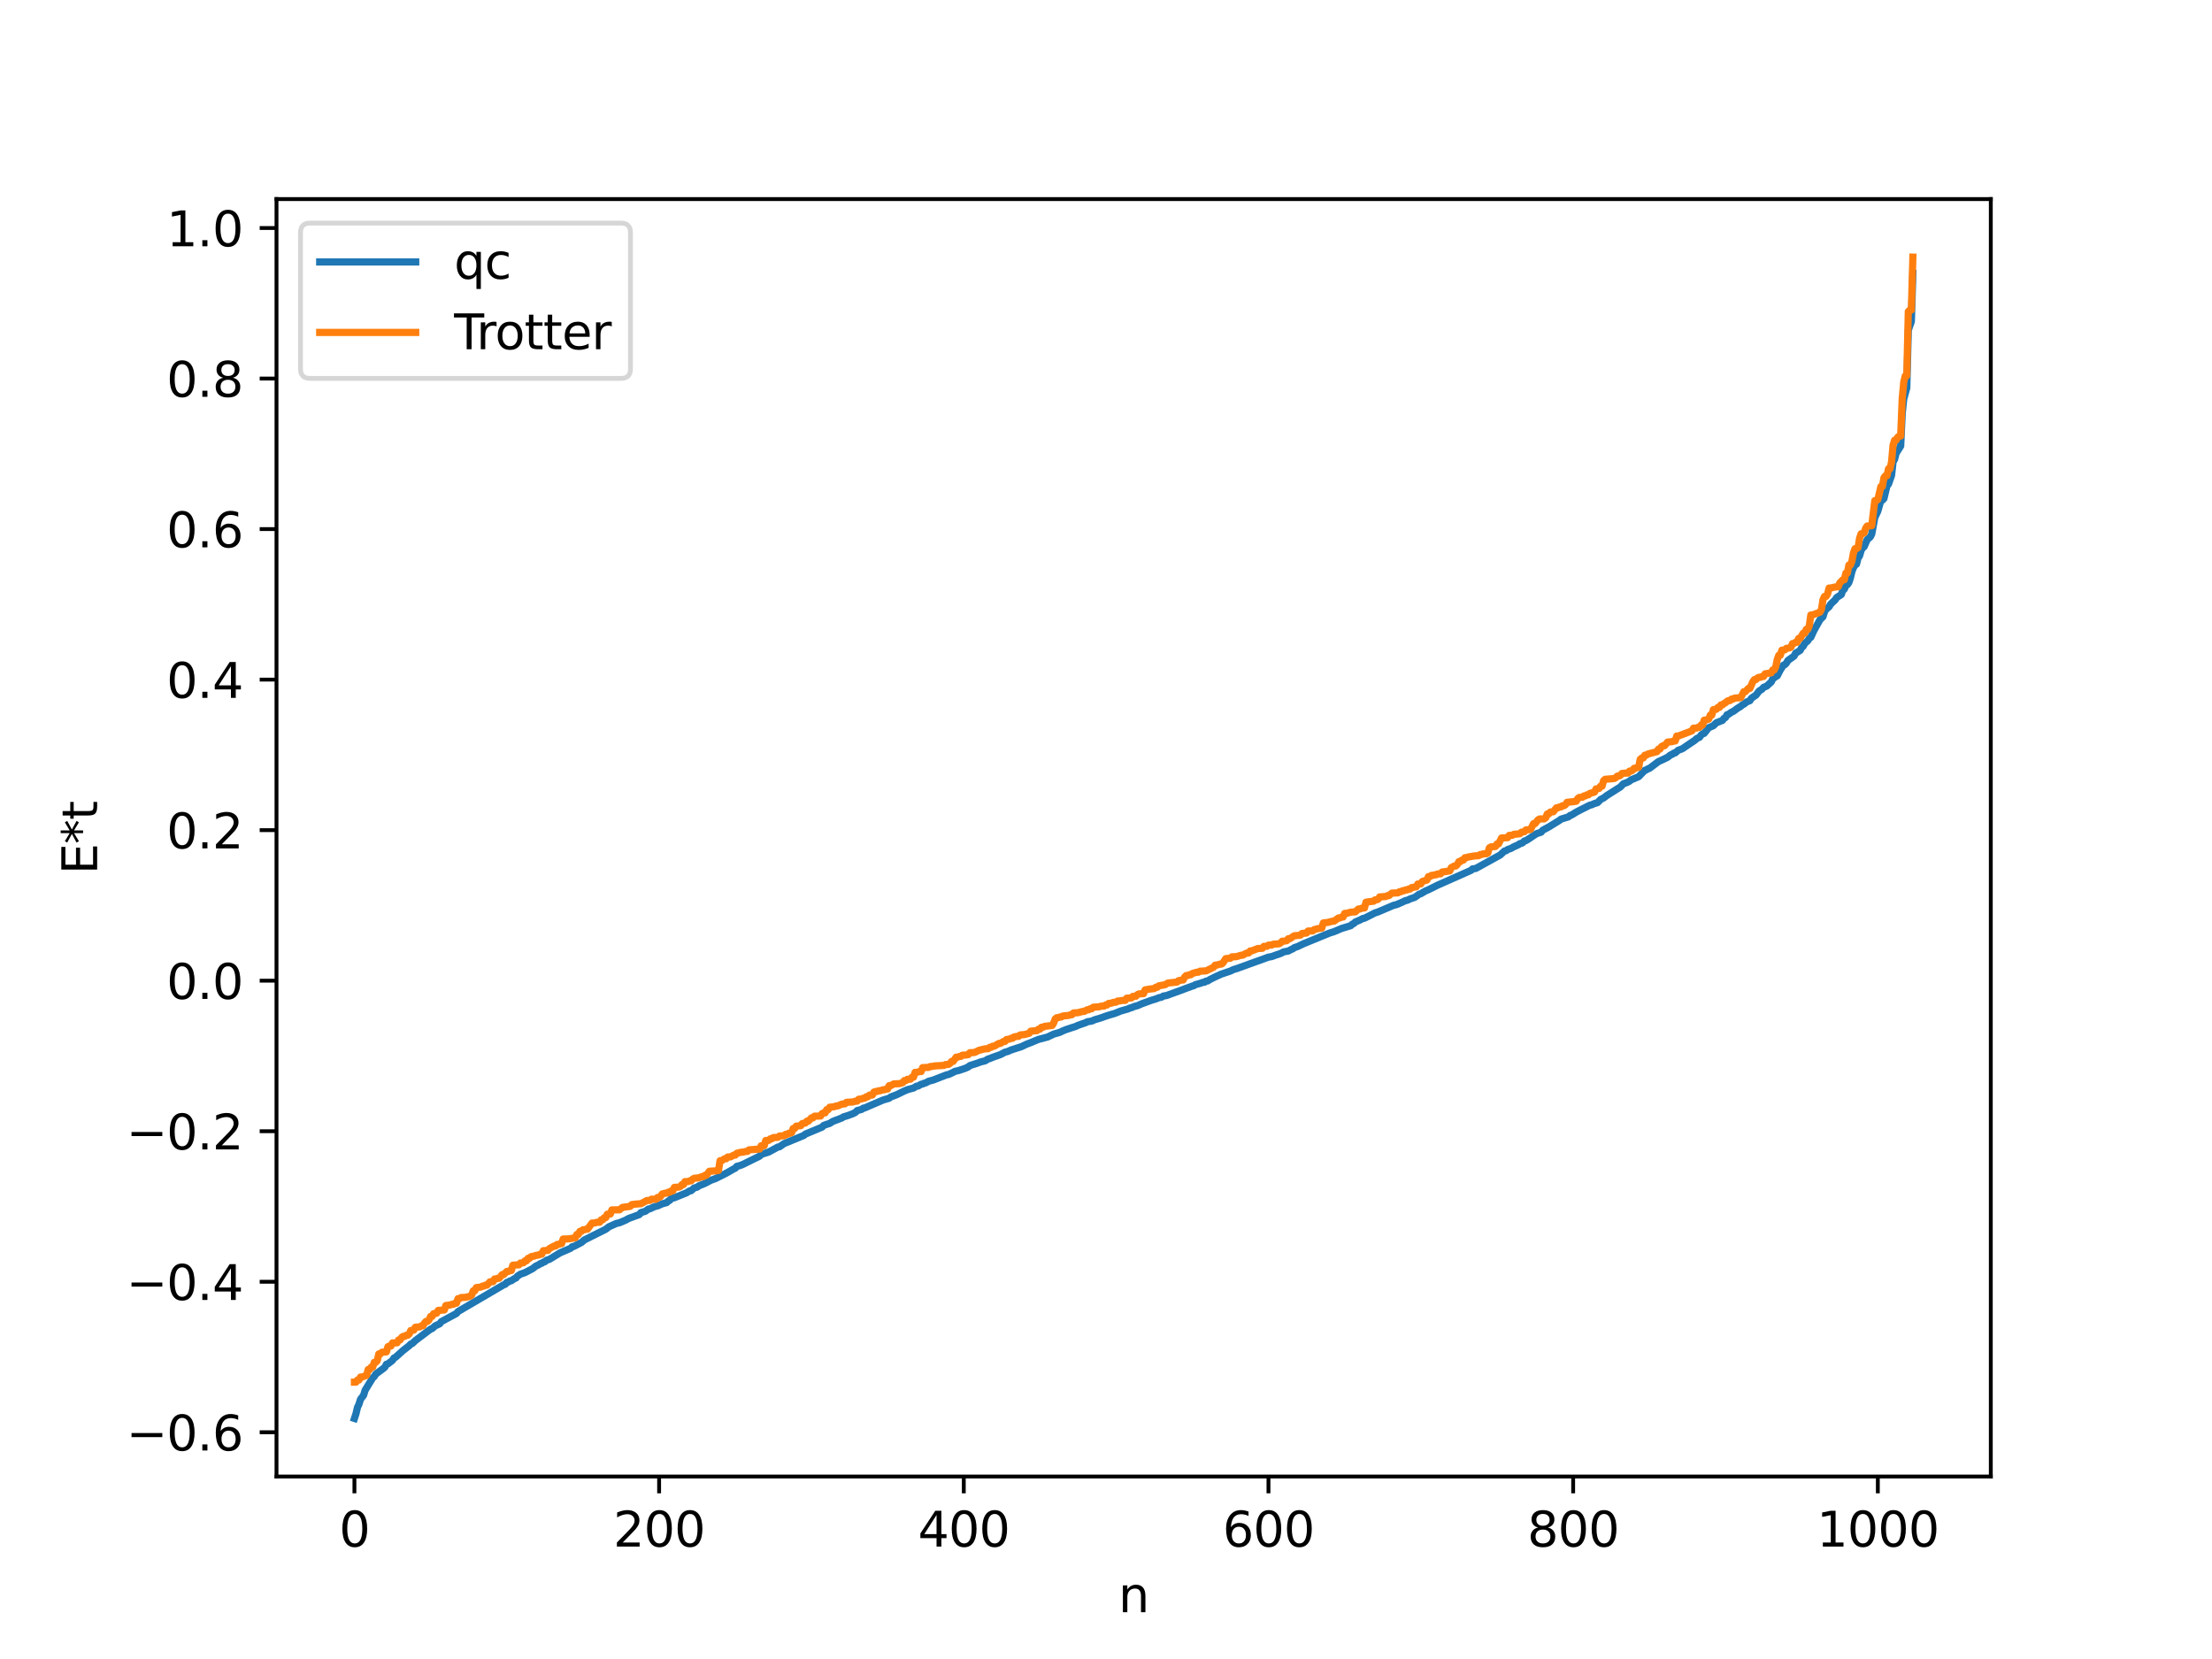 <?xml version="1.0" encoding="utf-8" standalone="no"?>
<!DOCTYPE svg PUBLIC "-//W3C//DTD SVG 1.1//EN"
  "http://www.w3.org/Graphics/SVG/1.1/DTD/svg11.dtd">
<svg xmlns:xlink="http://www.w3.org/1999/xlink" width="460.8pt" height="345.6pt" viewBox="0 0 460.8 345.6" xmlns="http://www.w3.org/2000/svg" version="1.1">
 <defs>
  <style type="text/css">*{stroke-linejoin: round; stroke-linecap: butt}</style>
 </defs>
 <g id="figure_1">
  <g id="patch_1">
   <path d="M 0 345.6 
L 460.8 345.6 
L 460.8 0 
L 0 0 
z
" style="fill: #ffffff"/>
  </g>
  <g id="axes_1">
   <g id="patch_2">
    <path d="M 57.6 307.584 
L 414.72 307.584 
L 414.72 41.472 
L 57.6 41.472 
z
" style="fill: #ffffff"/>
   </g>
   <g id="matplotlib.axis_1">
    <g id="xtick_1">
     <g id="line2d_1">
      <defs>
       <path id="m4116f16aa6" d="M 0 0 
L 0 3.5 
" style="stroke: #000000; stroke-width: 0.8"/>
      </defs>
      <g>
       <use xlink:href="#m4116f16aa6" x="73.833" y="307.584" style="stroke: #000000; stroke-width: 0.8"/>
      </g>
     </g>
     <g id="text_1">
      <!-- 0 -->
      <g transform="translate(70.651 322.182) scale(0.1 -0.1)">
       <defs>
        <path id="DejaVuSans-30" d="M 2034 4250 
Q 1547 4250 1301 3770 
Q 1056 3291 1056 2328 
Q 1056 1369 1301 889 
Q 1547 409 2034 409 
Q 2525 409 2770 889 
Q 3016 1369 3016 2328 
Q 3016 3291 2770 3770 
Q 2525 4250 2034 4250 
z
M 2034 4750 
Q 2819 4750 3233 4129 
Q 3647 3509 3647 2328 
Q 3647 1150 3233 529 
Q 2819 -91 2034 -91 
Q 1250 -91 836 529 
Q 422 1150 422 2328 
Q 422 3509 836 4129 
Q 1250 4750 2034 4750 
z
" transform="scale(0.016)"/>
       </defs>
       <use xlink:href="#DejaVuSans-30"/>
      </g>
     </g>
    </g>
    <g id="xtick_2">
     <g id="line2d_2">
      <g>
       <use xlink:href="#m4116f16aa6" x="137.304" y="307.584" style="stroke: #000000; stroke-width: 0.8"/>
      </g>
     </g>
     <g id="text_2">
      <!-- 200 -->
      <g transform="translate(127.76 322.182) scale(0.1 -0.1)">
       <defs>
        <path id="DejaVuSans-32" d="M 1228 531 
L 3431 531 
L 3431 0 
L 469 0 
L 469 531 
Q 828 903 1448 1529 
Q 2069 2156 2228 2338 
Q 2531 2678 2651 2914 
Q 2772 3150 2772 3378 
Q 2772 3750 2511 3984 
Q 2250 4219 1831 4219 
Q 1534 4219 1204 4116 
Q 875 4013 500 3803 
L 500 4441 
Q 881 4594 1212 4672 
Q 1544 4750 1819 4750 
Q 2544 4750 2975 4387 
Q 3406 4025 3406 3419 
Q 3406 3131 3298 2873 
Q 3191 2616 2906 2266 
Q 2828 2175 2409 1742 
Q 1991 1309 1228 531 
z
" transform="scale(0.016)"/>
       </defs>
       <use xlink:href="#DejaVuSans-32"/>
       <use xlink:href="#DejaVuSans-30" x="63.623"/>
       <use xlink:href="#DejaVuSans-30" x="127.246"/>
      </g>
     </g>
    </g>
    <g id="xtick_3">
     <g id="line2d_3">
      <g>
       <use xlink:href="#m4116f16aa6" x="200.775" y="307.584" style="stroke: #000000; stroke-width: 0.8"/>
      </g>
     </g>
     <g id="text_3">
      <!-- 400 -->
      <g transform="translate(191.231 322.182) scale(0.1 -0.1)">
       <defs>
        <path id="DejaVuSans-34" d="M 2419 4116 
L 825 1625 
L 2419 1625 
L 2419 4116 
z
M 2253 4666 
L 3047 4666 
L 3047 1625 
L 3713 1625 
L 3713 1100 
L 3047 1100 
L 3047 0 
L 2419 0 
L 2419 1100 
L 313 1100 
L 313 1709 
L 2253 4666 
z
" transform="scale(0.016)"/>
       </defs>
       <use xlink:href="#DejaVuSans-34"/>
       <use xlink:href="#DejaVuSans-30" x="63.623"/>
       <use xlink:href="#DejaVuSans-30" x="127.246"/>
      </g>
     </g>
    </g>
    <g id="xtick_4">
     <g id="line2d_4">
      <g>
       <use xlink:href="#m4116f16aa6" x="264.246" y="307.584" style="stroke: #000000; stroke-width: 0.8"/>
      </g>
     </g>
     <g id="text_4">
      <!-- 600 -->
      <g transform="translate(254.702 322.182) scale(0.1 -0.1)">
       <defs>
        <path id="DejaVuSans-36" d="M 2113 2584 
Q 1688 2584 1439 2293 
Q 1191 2003 1191 1497 
Q 1191 994 1439 701 
Q 1688 409 2113 409 
Q 2538 409 2786 701 
Q 3034 994 3034 1497 
Q 3034 2003 2786 2293 
Q 2538 2584 2113 2584 
z
M 3366 4563 
L 3366 3988 
Q 3128 4100 2886 4159 
Q 2644 4219 2406 4219 
Q 1781 4219 1451 3797 
Q 1122 3375 1075 2522 
Q 1259 2794 1537 2939 
Q 1816 3084 2150 3084 
Q 2853 3084 3261 2657 
Q 3669 2231 3669 1497 
Q 3669 778 3244 343 
Q 2819 -91 2113 -91 
Q 1303 -91 875 529 
Q 447 1150 447 2328 
Q 447 3434 972 4092 
Q 1497 4750 2381 4750 
Q 2619 4750 2861 4703 
Q 3103 4656 3366 4563 
z
" transform="scale(0.016)"/>
       </defs>
       <use xlink:href="#DejaVuSans-36"/>
       <use xlink:href="#DejaVuSans-30" x="63.623"/>
       <use xlink:href="#DejaVuSans-30" x="127.246"/>
      </g>
     </g>
    </g>
    <g id="xtick_5">
     <g id="line2d_5">
      <g>
       <use xlink:href="#m4116f16aa6" x="327.717" y="307.584" style="stroke: #000000; stroke-width: 0.8"/>
      </g>
     </g>
     <g id="text_5">
      <!-- 800 -->
      <g transform="translate(318.173 322.182) scale(0.1 -0.1)">
       <defs>
        <path id="DejaVuSans-38" d="M 2034 2216 
Q 1584 2216 1326 1975 
Q 1069 1734 1069 1313 
Q 1069 891 1326 650 
Q 1584 409 2034 409 
Q 2484 409 2743 651 
Q 3003 894 3003 1313 
Q 3003 1734 2745 1975 
Q 2488 2216 2034 2216 
z
M 1403 2484 
Q 997 2584 770 2862 
Q 544 3141 544 3541 
Q 544 4100 942 4425 
Q 1341 4750 2034 4750 
Q 2731 4750 3128 4425 
Q 3525 4100 3525 3541 
Q 3525 3141 3298 2862 
Q 3072 2584 2669 2484 
Q 3125 2378 3379 2068 
Q 3634 1759 3634 1313 
Q 3634 634 3220 271 
Q 2806 -91 2034 -91 
Q 1263 -91 848 271 
Q 434 634 434 1313 
Q 434 1759 690 2068 
Q 947 2378 1403 2484 
z
M 1172 3481 
Q 1172 3119 1398 2916 
Q 1625 2713 2034 2713 
Q 2441 2713 2670 2916 
Q 2900 3119 2900 3481 
Q 2900 3844 2670 4047 
Q 2441 4250 2034 4250 
Q 1625 4250 1398 4047 
Q 1172 3844 1172 3481 
z
" transform="scale(0.016)"/>
       </defs>
       <use xlink:href="#DejaVuSans-38"/>
       <use xlink:href="#DejaVuSans-30" x="63.623"/>
       <use xlink:href="#DejaVuSans-30" x="127.246"/>
      </g>
     </g>
    </g>
    <g id="xtick_6">
     <g id="line2d_6">
      <g>
       <use xlink:href="#m4116f16aa6" x="391.188" y="307.584" style="stroke: #000000; stroke-width: 0.8"/>
      </g>
     </g>
     <g id="text_6">
      <!-- 1000 -->
      <g transform="translate(378.463 322.182) scale(0.1 -0.1)">
       <defs>
        <path id="DejaVuSans-31" d="M 794 531 
L 1825 531 
L 1825 4091 
L 703 3866 
L 703 4441 
L 1819 4666 
L 2450 4666 
L 2450 531 
L 3481 531 
L 3481 0 
L 794 0 
L 794 531 
z
" transform="scale(0.016)"/>
       </defs>
       <use xlink:href="#DejaVuSans-31"/>
       <use xlink:href="#DejaVuSans-30" x="63.623"/>
       <use xlink:href="#DejaVuSans-30" x="127.246"/>
       <use xlink:href="#DejaVuSans-30" x="190.869"/>
      </g>
     </g>
    </g>
    <g id="text_7">
     <!-- n -->
     <g transform="translate(232.991 335.861) scale(0.1 -0.1)">
      <defs>
       <path id="DejaVuSans-6e" d="M 3513 2113 
L 3513 0 
L 2938 0 
L 2938 2094 
Q 2938 2591 2744 2837 
Q 2550 3084 2163 3084 
Q 1697 3084 1428 2787 
Q 1159 2491 1159 1978 
L 1159 0 
L 581 0 
L 581 3500 
L 1159 3500 
L 1159 2956 
Q 1366 3272 1645 3428 
Q 1925 3584 2291 3584 
Q 2894 3584 3203 3211 
Q 3513 2838 3513 2113 
z
" transform="scale(0.016)"/>
      </defs>
      <use xlink:href="#DejaVuSans-6e"/>
     </g>
    </g>
   </g>
   <g id="matplotlib.axis_2">
    <g id="ytick_1">
     <g id="line2d_7">
      <defs>
       <path id="m48dd255a49" d="M 0 0 
L -3.5 0 
" style="stroke: #000000; stroke-width: 0.8"/>
      </defs>
      <g>
       <use xlink:href="#m48dd255a49" x="57.6" y="298.365" style="stroke: #000000; stroke-width: 0.8"/>
      </g>
     </g>
     <g id="text_8">
      <!-- −0.6 -->
      <g transform="translate(26.317 302.164) scale(0.1 -0.1)">
       <defs>
        <path id="DejaVuSans-2212" d="M 678 2272 
L 4684 2272 
L 4684 1741 
L 678 1741 
L 678 2272 
z
" transform="scale(0.016)"/>
        <path id="DejaVuSans-2e" d="M 684 794 
L 1344 794 
L 1344 0 
L 684 0 
L 684 794 
z
" transform="scale(0.016)"/>
       </defs>
       <use xlink:href="#DejaVuSans-2212"/>
       <use xlink:href="#DejaVuSans-30" x="83.789"/>
       <use xlink:href="#DejaVuSans-2e" x="147.412"/>
       <use xlink:href="#DejaVuSans-36" x="179.199"/>
      </g>
     </g>
    </g>
    <g id="ytick_2">
     <g id="line2d_8">
      <g>
       <use xlink:href="#m48dd255a49" x="57.6" y="267.007" style="stroke: #000000; stroke-width: 0.8"/>
      </g>
     </g>
     <g id="text_9">
      <!-- −0.4 -->
      <g transform="translate(26.317 270.806) scale(0.1 -0.1)">
       <use xlink:href="#DejaVuSans-2212"/>
       <use xlink:href="#DejaVuSans-30" x="83.789"/>
       <use xlink:href="#DejaVuSans-2e" x="147.412"/>
       <use xlink:href="#DejaVuSans-34" x="179.199"/>
      </g>
     </g>
    </g>
    <g id="ytick_3">
     <g id="line2d_9">
      <g>
       <use xlink:href="#m48dd255a49" x="57.6" y="235.649" style="stroke: #000000; stroke-width: 0.8"/>
      </g>
     </g>
     <g id="text_10">
      <!-- −0.2 -->
      <g transform="translate(26.317 239.449) scale(0.1 -0.1)">
       <use xlink:href="#DejaVuSans-2212"/>
       <use xlink:href="#DejaVuSans-30" x="83.789"/>
       <use xlink:href="#DejaVuSans-2e" x="147.412"/>
       <use xlink:href="#DejaVuSans-32" x="179.199"/>
      </g>
     </g>
    </g>
    <g id="ytick_4">
     <g id="line2d_10">
      <g>
       <use xlink:href="#m48dd255a49" x="57.6" y="204.292" style="stroke: #000000; stroke-width: 0.8"/>
      </g>
     </g>
     <g id="text_11">
      <!-- 0.0 -->
      <g transform="translate(34.697 208.091) scale(0.1 -0.1)">
       <use xlink:href="#DejaVuSans-30"/>
       <use xlink:href="#DejaVuSans-2e" x="63.623"/>
       <use xlink:href="#DejaVuSans-30" x="95.41"/>
      </g>
     </g>
    </g>
    <g id="ytick_5">
     <g id="line2d_11">
      <g>
       <use xlink:href="#m48dd255a49" x="57.6" y="172.934" style="stroke: #000000; stroke-width: 0.8"/>
      </g>
     </g>
     <g id="text_12">
      <!-- 0.2 -->
      <g transform="translate(34.697 176.733) scale(0.1 -0.1)">
       <use xlink:href="#DejaVuSans-30"/>
       <use xlink:href="#DejaVuSans-2e" x="63.623"/>
       <use xlink:href="#DejaVuSans-32" x="95.41"/>
      </g>
     </g>
    </g>
    <g id="ytick_6">
     <g id="line2d_12">
      <g>
       <use xlink:href="#m48dd255a49" x="57.6" y="141.577" style="stroke: #000000; stroke-width: 0.8"/>
      </g>
     </g>
     <g id="text_13">
      <!-- 0.4 -->
      <g transform="translate(34.697 145.376) scale(0.1 -0.1)">
       <use xlink:href="#DejaVuSans-30"/>
       <use xlink:href="#DejaVuSans-2e" x="63.623"/>
       <use xlink:href="#DejaVuSans-34" x="95.41"/>
      </g>
     </g>
    </g>
    <g id="ytick_7">
     <g id="line2d_13">
      <g>
       <use xlink:href="#m48dd255a49" x="57.6" y="110.219" style="stroke: #000000; stroke-width: 0.8"/>
      </g>
     </g>
     <g id="text_14">
      <!-- 0.6 -->
      <g transform="translate(34.697 114.018) scale(0.1 -0.1)">
       <use xlink:href="#DejaVuSans-30"/>
       <use xlink:href="#DejaVuSans-2e" x="63.623"/>
       <use xlink:href="#DejaVuSans-36" x="95.41"/>
      </g>
     </g>
    </g>
    <g id="ytick_8">
     <g id="line2d_14">
      <g>
       <use xlink:href="#m48dd255a49" x="57.6" y="78.861" style="stroke: #000000; stroke-width: 0.8"/>
      </g>
     </g>
     <g id="text_15">
      <!-- 0.8 -->
      <g transform="translate(34.697 82.661) scale(0.1 -0.1)">
       <use xlink:href="#DejaVuSans-30"/>
       <use xlink:href="#DejaVuSans-2e" x="63.623"/>
       <use xlink:href="#DejaVuSans-38" x="95.41"/>
      </g>
     </g>
    </g>
    <g id="ytick_9">
     <g id="line2d_15">
      <g>
       <use xlink:href="#m48dd255a49" x="57.6" y="47.504" style="stroke: #000000; stroke-width: 0.8"/>
      </g>
     </g>
     <g id="text_16">
      <!-- 1.0 -->
      <g transform="translate(34.697 51.303) scale(0.1 -0.1)">
       <use xlink:href="#DejaVuSans-31"/>
       <use xlink:href="#DejaVuSans-2e" x="63.623"/>
       <use xlink:href="#DejaVuSans-30" x="95.41"/>
      </g>
     </g>
    </g>
    <g id="text_17">
     <!-- E*t -->
     <g transform="translate(20.238 182.148) rotate(-90) scale(0.1 -0.1)">
      <defs>
       <path id="DejaVuSans-45" d="M 628 4666 
L 3578 4666 
L 3578 4134 
L 1259 4134 
L 1259 2753 
L 3481 2753 
L 3481 2222 
L 1259 2222 
L 1259 531 
L 3634 531 
L 3634 0 
L 628 0 
L 628 4666 
z
" transform="scale(0.016)"/>
       <path id="DejaVuSans-2a" d="M 3009 3897 
L 1888 3291 
L 3009 2681 
L 2828 2375 
L 1778 3009 
L 1778 1831 
L 1422 1831 
L 1422 3009 
L 372 2375 
L 191 2681 
L 1313 3291 
L 191 3897 
L 372 4206 
L 1422 3572 
L 1422 4750 
L 1778 4750 
L 1778 3572 
L 2828 4206 
L 3009 3897 
z
" transform="scale(0.016)"/>
       <path id="DejaVuSans-74" d="M 1172 4494 
L 1172 3500 
L 2356 3500 
L 2356 3053 
L 1172 3053 
L 1172 1153 
Q 1172 725 1289 603 
Q 1406 481 1766 481 
L 2356 481 
L 2356 0 
L 1766 0 
Q 1100 0 847 248 
Q 594 497 594 1153 
L 594 3053 
L 172 3053 
L 172 3500 
L 594 3500 
L 594 4494 
L 1172 4494 
z
" transform="scale(0.016)"/>
      </defs>
      <use xlink:href="#DejaVuSans-45"/>
      <use xlink:href="#DejaVuSans-2a" x="63.184"/>
      <use xlink:href="#DejaVuSans-74" x="113.184"/>
     </g>
    </g>
   </g>
   <g id="line2d_16">
    <path d="M 73.833 295.488 
L 74.15 294.522 
L 74.467 293.2 
L 74.785 292.504 
L 75.102 291.492 
L 75.737 290.674 
L 76.054 289.631 
L 76.689 288.583 
L 77.641 287.036 
L 77.958 286.762 
L 78.276 286.25 
L 79.862 285.077 
L 80.18 284.798 
L 80.497 284.195 
L 80.815 284.118 
L 81.767 283.384 
L 82.084 282.881 
L 82.401 282.745 
L 83.988 281.314 
L 85.258 280.322 
L 85.575 279.992 
L 85.892 279.882 
L 86.527 279.268 
L 89.7 276.873 
L 90.018 276.778 
L 90.653 276.208 
L 91.605 275.759 
L 91.922 275.327 
L 95.096 273.612 
L 95.413 273.218 
L 104.934 267.646 
L 105.251 267.54 
L 105.568 267.156 
L 105.886 267.073 
L 106.203 266.854 
L 106.52 266.806 
L 107.155 266.357 
L 107.472 266.252 
L 107.79 265.845 
L 108.424 265.431 
L 109.377 265.104 
L 110.963 264.274 
L 111.598 263.769 
L 112.233 263.472 
L 112.55 263.238 
L 112.867 263.168 
L 113.185 262.927 
L 113.502 262.842 
L 113.82 262.549 
L 114.454 262.34 
L 116.676 260.988 
L 118.897 260.027 
L 119.215 259.7 
L 119.532 259.659 
L 121.119 258.827 
L 121.753 258.29 
L 126.196 256.071 
L 126.831 255.57 
L 128.418 254.856 
L 129.053 254.72 
L 130.322 254.187 
L 130.957 253.829 
L 133.178 253.021 
L 133.496 252.61 
L 134.448 252.326 
L 135.082 251.858 
L 135.4 251.816 
L 136.352 251.361 
L 136.986 251.209 
L 137.939 250.785 
L 138.891 250.523 
L 139.208 250.191 
L 139.525 250.05 
L 139.843 249.673 
L 140.477 249.513 
L 143.016 248.487 
L 143.651 248.081 
L 143.968 248.05 
L 144.603 247.478 
L 145.238 247.307 
L 145.555 247.049 
L 146.824 246.531 
L 148.094 245.865 
L 149.046 245.526 
L 150.95 244.57 
L 151.585 244.232 
L 152.854 243.503 
L 153.172 243.362 
L 153.489 242.97 
L 154.124 242.818 
L 154.758 242.565 
L 158.249 240.845 
L 158.567 240.491 
L 160.153 239.986 
L 162.058 238.939 
L 162.375 238.901 
L 163.327 238.234 
L 167.453 236.533 
L 167.77 236.257 
L 171.261 234.798 
L 171.578 234.45 
L 172.53 234.119 
L 172.848 234.022 
L 173.482 233.615 
L 175.386 232.884 
L 175.704 232.669 
L 176.656 232.381 
L 177.608 232.027 
L 178.243 231.703 
L 178.56 231.349 
L 179.512 231.108 
L 179.829 230.852 
L 180.147 230.8 
L 181.099 230.384 
L 183.955 229.159 
L 185.224 228.782 
L 185.542 228.529 
L 186.811 228.042 
L 188.398 227.272 
L 189.033 227.001 
L 189.985 226.738 
L 190.302 226.659 
L 190.937 226.266 
L 191.254 226.242 
L 191.889 225.86 
L 192.206 225.828 
L 192.524 225.642 
L 192.841 225.588 
L 193.476 225.231 
L 194.428 224.987 
L 196.332 224.242 
L 197.284 223.883 
L 197.601 223.84 
L 198.553 223.398 
L 198.871 223.209 
L 199.823 222.972 
L 201.092 222.544 
L 201.727 222.251 
L 202.044 221.973 
L 203.631 221.467 
L 204.266 221.225 
L 205.218 220.993 
L 205.853 220.596 
L 206.17 220.521 
L 206.805 220.257 
L 208.391 219.699 
L 209.343 219.195 
L 209.978 219.026 
L 210.613 218.736 
L 212.834 218.016 
L 213.786 217.555 
L 214.739 217.188 
L 216.325 216.529 
L 218.229 216.03 
L 219.499 215.425 
L 220.768 215.058 
L 221.403 214.755 
L 222.038 214.493 
L 222.672 214.284 
L 223.624 213.968 
L 223.942 213.883 
L 224.577 213.595 
L 225.529 213.256 
L 226.163 213.049 
L 226.481 212.858 
L 227.433 212.705 
L 228.067 212.423 
L 229.337 212.047 
L 230.289 211.706 
L 231.241 211.396 
L 232.193 211.126 
L 233.462 210.615 
L 235.049 210.16 
L 235.367 209.983 
L 235.684 209.933 
L 236.319 209.657 
L 236.953 209.502 
L 237.905 209.085 
L 239.81 208.393 
L 240.762 208.106 
L 241.396 207.857 
L 242.031 207.711 
L 242.348 207.489 
L 242.983 207.396 
L 245.522 206.474 
L 246.157 206.249 
L 246.791 206.001 
L 248.378 205.419 
L 248.696 205.335 
L 249.013 205.128 
L 250.282 204.767 
L 250.6 204.629 
L 250.917 204.618 
L 251.234 204.388 
L 251.552 204.36 
L 252.186 203.976 
L 253.139 203.51 
L 254.408 202.93 
L 256.312 202.287 
L 256.947 201.979 
L 257.581 201.794 
L 264.246 199.388 
L 264.881 199.279 
L 265.833 198.942 
L 266.785 198.619 
L 267.42 198.292 
L 268.372 198.116 
L 269.006 197.781 
L 269.324 197.657 
L 269.641 197.402 
L 270.276 197.201 
L 271.545 196.6 
L 276.94 194.382 
L 277.892 194.088 
L 279.479 193.416 
L 281.383 192.835 
L 281.7 192.523 
L 282.018 192.396 
L 282.335 192.069 
L 283.287 191.664 
L 283.922 191.327 
L 284.239 191.29 
L 286.461 190.166 
L 287.096 189.962 
L 290.269 188.607 
L 290.904 188.451 
L 292.173 187.912 
L 292.808 187.599 
L 293.125 187.559 
L 293.76 187.257 
L 294.712 186.938 
L 295.347 186.492 
L 295.664 186.259 
L 295.981 186.18 
L 296.934 185.619 
L 297.568 185.348 
L 299.472 184.402 
L 306.454 181.307 
L 306.772 180.997 
L 307.406 180.93 
L 312.167 178.301 
L 312.484 178.134 
L 313.436 177.269 
L 313.753 177.215 
L 314.071 176.972 
L 314.705 176.767 
L 315.34 176.41 
L 316.292 175.981 
L 316.61 175.75 
L 316.927 175.696 
L 317.244 175.519 
L 317.562 175.185 
L 317.879 175.118 
L 318.514 174.724 
L 319.466 174.077 
L 320.1 173.663 
L 321.053 173.354 
L 321.37 172.951 
L 322.639 172.272 
L 324.861 170.902 
L 325.178 170.643 
L 326.765 170.159 
L 327.082 169.87 
L 327.4 169.778 
L 328.352 169.182 
L 329.304 168.68 
L 331.208 167.73 
L 331.525 167.673 
L 332.16 167.391 
L 332.795 167.2 
L 333.429 166.551 
L 334.064 166.228 
L 334.699 165.742 
L 337.555 163.932 
L 338.19 163.267 
L 338.824 163.055 
L 339.459 162.732 
L 339.777 162.464 
L 341.363 161.793 
L 342.633 160.478 
L 342.95 160.384 
L 343.267 160.167 
L 343.585 160.085 
L 345.489 158.648 
L 346.441 158.218 
L 347.393 157.756 
L 348.028 157.251 
L 348.345 157.15 
L 348.662 156.898 
L 348.98 156.84 
L 349.615 156.284 
L 350.249 156.064 
L 350.567 155.915 
L 351.201 155.474 
L 353.105 154.185 
L 353.423 153.864 
L 354.058 153.582 
L 354.375 153.108 
L 354.692 152.866 
L 355.01 152.777 
L 355.962 151.588 
L 356.914 151.188 
L 357.548 150.565 
L 358.818 150.074 
L 359.135 149.646 
L 359.453 149.478 
L 359.77 148.893 
L 360.087 148.802 
L 360.722 148.344 
L 361.039 148.217 
L 361.991 147.525 
L 362.626 147.145 
L 362.943 146.846 
L 363.261 146.71 
L 363.896 146.207 
L 364.53 145.966 
L 364.848 145.447 
L 365.8 144.811 
L 366.434 143.975 
L 367.069 143.561 
L 367.386 143.187 
L 368.021 142.937 
L 368.656 142.354 
L 368.973 142.091 
L 369.291 141.434 
L 369.925 140.946 
L 370.243 140.783 
L 370.877 139.55 
L 371.512 138.569 
L 371.829 138.457 
L 372.147 138.119 
L 372.464 137.581 
L 373.734 136.682 
L 374.051 136.072 
L 375.003 135.492 
L 375.32 134.891 
L 375.638 134.651 
L 375.955 134.039 
L 376.59 133.491 
L 376.907 132.974 
L 377.224 132.77 
L 377.859 131.382 
L 379.129 129.112 
L 379.763 128.477 
L 380.081 127.443 
L 380.398 126.927 
L 381.033 126.401 
L 381.35 125.861 
L 382.302 124.953 
L 382.62 124.469 
L 383.572 123.864 
L 383.889 122.976 
L 384.206 122.738 
L 384.524 121.974 
L 384.841 121.799 
L 385.158 121.344 
L 385.476 120.39 
L 385.793 119.058 
L 386.11 118.24 
L 386.428 117.733 
L 386.745 117.52 
L 387.062 116.271 
L 387.38 115.803 
L 387.697 114.686 
L 388.015 114.128 
L 388.332 113.894 
L 388.967 112.41 
L 389.601 111.877 
L 389.919 111.267 
L 390.553 107.832 
L 391.188 106.477 
L 391.823 104.242 
L 392.14 104.196 
L 392.458 103.864 
L 393.092 101.215 
L 393.41 100.851 
L 394.044 99.043 
L 394.362 96.227 
L 394.679 95.661 
L 394.996 94.431 
L 395.948 92.914 
L 396.266 86.15 
L 396.583 83.11 
L 397.218 80.833 
L 397.535 68.777 
L 398.17 66.968 
L 398.487 56.93 
L 398.487 56.93 
" clip-path="url(#pab6c53bdc7)" style="fill: none; stroke: #1f77b4; stroke-width: 1.5; stroke-linecap: square"/>
   </g>
   <g id="line2d_17">
    <path d="M 73.833 287.931 
L 74.15 287.931 
L 74.467 287.48 
L 74.785 287.48 
L 75.102 286.862 
L 75.42 286.862 
L 76.372 286.504 
L 76.689 285.303 
L 77.006 285.303 
L 77.324 284.805 
L 77.641 284.805 
L 77.958 283.806 
L 78.276 283.806 
L 78.593 283.448 
L 78.91 282.049 
L 79.228 282.049 
L 79.545 281.699 
L 80.497 281.623 
L 80.815 280.533 
L 81.132 280.398 
L 81.449 280.398 
L 81.767 279.751 
L 82.719 279.735 
L 83.036 279.129 
L 83.353 279.129 
L 83.671 278.603 
L 83.988 278.391 
L 84.305 278.391 
L 84.623 278.156 
L 84.94 278.156 
L 85.258 277.883 
L 85.575 277.164 
L 86.21 277.084 
L 86.527 276.486 
L 87.479 276.41 
L 87.796 276.188 
L 88.114 276.188 
L 88.431 275.606 
L 88.748 275.271 
L 89.066 275.271 
L 89.383 274.956 
L 89.7 274.233 
L 90.018 274.233 
L 90.335 273.657 
L 90.97 273.567 
L 91.287 272.985 
L 92.557 272.894 
L 92.874 271.962 
L 93.826 271.844 
L 94.143 271.703 
L 94.461 271.703 
L 94.778 271.479 
L 95.096 271.479 
L 95.413 270.528 
L 95.73 270.528 
L 96.048 270.303 
L 97 270.26 
L 97.952 270.016 
L 98.269 269.759 
L 98.586 268.893 
L 98.904 268.893 
L 99.221 268.229 
L 100.173 268.12 
L 100.491 267.919 
L 100.808 267.919 
L 101.125 267.716 
L 101.443 267.716 
L 102.077 267.014 
L 102.712 267.002 
L 103.029 266.434 
L 103.347 266.434 
L 103.664 266.291 
L 103.981 266.291 
L 104.616 265.516 
L 104.934 265.516 
L 105.568 264.873 
L 105.886 264.873 
L 106.203 264.674 
L 106.52 264.674 
L 106.838 263.567 
L 107.79 263.495 
L 108.107 263.495 
L 108.424 263.103 
L 109.059 263.052 
L 109.377 262.647 
L 109.694 262.647 
L 110.011 262.122 
L 110.329 262.122 
L 110.646 261.778 
L 111.281 261.675 
L 111.598 261.53 
L 112.233 261.434 
L 112.55 261.262 
L 112.867 261.262 
L 113.185 260.541 
L 114.137 260.484 
L 114.454 260.097 
L 115.406 259.581 
L 115.724 259.581 
L 116.041 259.25 
L 116.358 259.25 
L 116.676 259.078 
L 116.993 259.078 
L 117.31 258.111 
L 118.58 258.072 
L 119.849 257.846 
L 120.167 257.157 
L 120.484 257.157 
L 120.801 256.513 
L 121.119 256.513 
L 121.436 256.187 
L 121.753 256.187 
L 122.071 256.064 
L 122.388 256.064 
L 123.34 254.777 
L 123.975 254.764 
L 124.292 254.62 
L 124.927 254.614 
L 125.244 254.11 
L 125.562 254.11 
L 125.879 253.655 
L 126.196 253.655 
L 126.514 252.938 
L 127.148 252.893 
L 127.466 252.04 
L 129.053 252.026 
L 129.687 251.516 
L 131.274 251.308 
L 131.591 250.947 
L 132.226 250.859 
L 133.178 250.77 
L 133.496 250.77 
L 134.765 250.087 
L 135.4 250.063 
L 135.717 249.818 
L 136.669 249.814 
L 136.986 249.449 
L 137.304 249.449 
L 137.621 249.234 
L 137.939 248.723 
L 138.573 248.565 
L 138.891 248.565 
L 139.208 248.348 
L 139.525 248.348 
L 139.843 248.079 
L 140.16 248.079 
L 140.477 247.355 
L 141.429 247.295 
L 141.747 247.151 
L 142.064 246.769 
L 142.381 246.769 
L 142.699 246.15 
L 143.334 246.15 
L 143.651 245.996 
L 143.968 245.996 
L 144.286 245.641 
L 144.603 245.457 
L 145.555 245.371 
L 146.19 245.123 
L 146.507 245.123 
L 146.824 244.847 
L 147.142 244.847 
L 147.777 243.995 
L 149.363 243.892 
L 149.681 243.822 
L 149.998 241.801 
L 150.315 241.801 
L 150.95 241.392 
L 151.267 241.392 
L 151.585 241.033 
L 152.22 240.989 
L 152.854 240.632 
L 153.172 240.632 
L 153.489 240.248 
L 154.441 240.02 
L 154.758 240.02 
L 155.393 239.859 
L 155.71 239.859 
L 156.028 239.535 
L 158.249 239.371 
L 158.567 238.682 
L 159.201 238.672 
L 159.519 237.586 
L 160.153 237.555 
L 160.471 237.234 
L 160.788 237.23 
L 161.105 236.978 
L 162.058 236.93 
L 162.375 236.654 
L 163.327 236.601 
L 163.644 236.313 
L 163.962 236.313 
L 164.279 236.086 
L 164.596 236.086 
L 164.914 235.939 
L 165.231 235.082 
L 165.548 235.082 
L 165.866 234.605 
L 166.5 234.528 
L 166.818 234.5 
L 167.135 234.052 
L 167.77 233.951 
L 168.087 233.557 
L 168.405 233.557 
L 169.039 232.877 
L 169.357 232.877 
L 169.674 232.519 
L 170.943 232.489 
L 171.261 231.976 
L 171.578 231.829 
L 171.896 231.829 
L 172.213 231.161 
L 172.53 231.161 
L 172.848 230.649 
L 173.8 230.552 
L 174.117 230.404 
L 174.434 230.404 
L 175.386 230.004 
L 176.021 229.949 
L 176.339 229.633 
L 177.291 229.575 
L 177.608 229.575 
L 178.243 229.386 
L 178.56 229.386 
L 178.877 228.99 
L 179.512 228.93 
L 179.829 228.772 
L 180.147 228.772 
L 180.464 228.482 
L 180.781 228.482 
L 181.099 228.138 
L 181.734 228.113 
L 182.051 227.504 
L 182.368 227.384 
L 182.686 227.384 
L 183.003 227.232 
L 183.32 227.232 
L 183.955 227.019 
L 184.272 227.019 
L 184.59 226.862 
L 184.907 226.862 
L 185.224 226.167 
L 185.542 226.167 
L 186.177 225.804 
L 187.446 225.734 
L 188.081 225.522 
L 188.398 225.099 
L 188.715 225.099 
L 189.033 224.833 
L 189.667 224.823 
L 189.985 224.399 
L 190.302 224.399 
L 190.62 223.396 
L 190.937 223.396 
L 191.572 223.226 
L 191.889 223.226 
L 192.206 222.401 
L 193.476 222.354 
L 193.793 222.171 
L 194.11 222.171 
L 194.745 222.05 
L 196.649 221.943 
L 196.967 221.762 
L 197.601 221.735 
L 197.919 221.515 
L 198.236 221.112 
L 198.553 221.112 
L 199.188 220.227 
L 199.505 220.227 
L 199.823 220.083 
L 200.14 220.083 
L 200.458 219.819 
L 201.092 219.785 
L 201.727 219.697 
L 202.044 219.3 
L 202.996 219.255 
L 203.948 218.797 
L 205.218 218.487 
L 205.853 218.459 
L 206.17 218.173 
L 206.487 218.173 
L 206.805 217.937 
L 207.122 217.937 
L 208.074 217.368 
L 208.391 217.368 
L 209.026 216.962 
L 209.343 216.962 
L 209.661 216.553 
L 210.296 216.464 
L 210.613 216.294 
L 210.93 216.294 
L 211.248 216.016 
L 211.882 215.892 
L 212.2 215.892 
L 212.517 215.595 
L 213.469 215.506 
L 214.421 215.242 
L 214.739 214.804 
L 216.008 214.703 
L 216.325 214.399 
L 216.643 214.399 
L 216.96 213.993 
L 217.277 213.993 
L 217.595 213.811 
L 219.181 213.622 
L 219.499 213.103 
L 219.816 212.259 
L 220.134 212.006 
L 220.451 212.006 
L 220.768 211.856 
L 221.086 211.856 
L 221.403 211.658 
L 222.672 211.525 
L 222.99 211.385 
L 223.307 211.385 
L 223.624 211.019 
L 224.577 210.959 
L 225.529 210.704 
L 225.846 210.704 
L 226.481 210.353 
L 226.798 210.353 
L 227.115 210.144 
L 227.433 210.144 
L 227.75 209.82 
L 229.02 209.731 
L 229.337 209.605 
L 229.972 209.593 
L 230.289 209.365 
L 230.606 209.365 
L 230.924 209.048 
L 231.558 208.976 
L 231.876 208.817 
L 232.51 208.767 
L 232.828 208.525 
L 233.145 208.525 
L 233.78 208.411 
L 234.415 208.4 
L 234.732 207.928 
L 235.684 207.895 
L 236.001 207.56 
L 236.636 207.538 
L 236.953 207.184 
L 237.271 207.046 
L 238.223 206.989 
L 238.54 206.212 
L 239.175 206.095 
L 239.81 206.001 
L 240.444 205.935 
L 240.762 205.666 
L 241.079 205.666 
L 241.396 205.365 
L 242.666 205.147 
L 243.3 204.781 
L 245.205 204.583 
L 245.522 204.286 
L 246.157 204.17 
L 246.474 204.147 
L 246.791 203.527 
L 247.109 203.221 
L 247.426 203.221 
L 247.743 203.064 
L 248.061 203.064 
L 248.378 202.796 
L 249.33 202.53 
L 249.648 202.53 
L 249.965 202.318 
L 251.234 202.256 
L 252.821 201.489 
L 253.139 201.057 
L 253.456 201.057 
L 254.091 200.851 
L 254.408 200.851 
L 254.725 200.64 
L 255.36 199.692 
L 256.312 199.621 
L 256.629 199.324 
L 257.581 199.286 
L 258.534 198.99 
L 258.851 198.99 
L 259.486 198.646 
L 259.803 198.518 
L 260.12 198.518 
L 260.438 198.094 
L 260.755 198.094 
L 262.024 197.592 
L 262.977 197.55 
L 263.294 197.136 
L 263.929 197.134 
L 264.246 196.885 
L 264.881 196.879 
L 265.198 196.7 
L 266.467 196.603 
L 266.785 196.44 
L 267.102 196.069 
L 267.42 196.069 
L 268.054 195.958 
L 268.372 195.55 
L 268.689 195.55 
L 269.324 195.126 
L 269.641 194.935 
L 270.593 194.849 
L 270.91 194.8 
L 271.228 194.462 
L 272.18 194.364 
L 272.497 193.947 
L 273.449 193.929 
L 273.767 193.651 
L 274.719 193.415 
L 275.353 193.336 
L 275.671 192.262 
L 276.623 192.153 
L 277.575 191.901 
L 277.892 191.901 
L 278.844 191.218 
L 279.162 191.218 
L 279.479 191.032 
L 279.796 191.032 
L 280.114 190.284 
L 280.748 190.228 
L 281.066 190.092 
L 281.7 189.984 
L 282.335 189.963 
L 282.97 189.369 
L 283.287 189.369 
L 283.605 189.208 
L 284.239 189.146 
L 284.557 187.95 
L 285.191 187.845 
L 286.143 187.741 
L 286.461 187.453 
L 286.778 187.453 
L 287.096 187.325 
L 287.413 186.839 
L 288.682 186.769 
L 289 186.586 
L 289.317 186.586 
L 289.952 186.052 
L 291.221 185.997 
L 291.539 185.76 
L 291.856 185.76 
L 292.173 185.552 
L 292.491 185.552 
L 292.808 185.388 
L 293.125 185.388 
L 293.443 185.199 
L 293.76 185.199 
L 294.077 184.899 
L 295.029 184.74 
L 295.347 184.161 
L 295.981 184.135 
L 296.299 183.624 
L 297.251 183.325 
L 297.568 182.61 
L 297.886 182.61 
L 298.203 182.358 
L 298.52 182.358 
L 298.838 182.238 
L 299.155 182.238 
L 299.472 182.061 
L 300.107 182.035 
L 300.424 181.657 
L 301.059 181.571 
L 302.011 181.422 
L 302.329 180.739 
L 302.963 180.401 
L 303.281 180.401 
L 303.598 180.084 
L 303.915 179.488 
L 304.233 179.488 
L 304.55 179.167 
L 304.867 179.167 
L 305.185 178.666 
L 305.502 178.666 
L 305.82 178.538 
L 306.454 178.429 
L 307.089 178.315 
L 308.041 178.253 
L 308.358 178.009 
L 308.676 178.009 
L 308.993 177.869 
L 309.628 177.85 
L 309.945 177.683 
L 310.262 176.619 
L 310.58 176.425 
L 311.532 176.336 
L 311.849 175.805 
L 312.167 175.805 
L 312.801 174.563 
L 314.071 174.503 
L 314.388 174.022 
L 315.023 174.012 
L 315.34 173.806 
L 316.61 173.69 
L 316.927 173.374 
L 317.562 173.256 
L 317.879 172.892 
L 318.831 172.803 
L 319.466 171.575 
L 319.783 171.575 
L 320.418 170.769 
L 320.735 170.603 
L 321.687 170.588 
L 322.005 170.349 
L 322.322 169.563 
L 322.639 169.563 
L 322.957 169.168 
L 323.591 169.101 
L 324.226 168.284 
L 324.543 168.284 
L 324.861 168.101 
L 325.178 168.101 
L 325.496 167.847 
L 325.813 167.847 
L 326.13 167.624 
L 326.448 167.131 
L 327.4 167.041 
L 328.352 166.914 
L 328.669 166.365 
L 328.986 166.116 
L 329.621 166.094 
L 329.939 165.81 
L 330.256 165.81 
L 330.573 165.579 
L 330.891 165.579 
L 331.208 165.275 
L 332.16 165.012 
L 332.477 164.347 
L 333.112 164.252 
L 333.429 163.766 
L 333.747 163.766 
L 334.064 162.618 
L 334.381 162.344 
L 336.286 162.18 
L 336.603 161.996 
L 336.92 161.672 
L 337.238 161.672 
L 337.555 161.526 
L 337.872 161.126 
L 338.507 161.056 
L 339.142 161.043 
L 339.459 160.631 
L 339.777 160.631 
L 340.094 160.462 
L 340.411 160.051 
L 340.729 160.051 
L 341.046 159.844 
L 341.363 159.844 
L 341.681 158.187 
L 341.998 157.909 
L 342.315 157.909 
L 342.633 157.327 
L 342.95 157.327 
L 343.267 157.079 
L 345.172 156.586 
L 345.489 156.05 
L 345.806 156.05 
L 346.124 155.526 
L 346.441 155.343 
L 346.758 155.343 
L 347.393 154.584 
L 348.345 154.501 
L 348.662 154.358 
L 348.98 154.358 
L 349.297 153.328 
L 349.615 153.328 
L 352.471 152.248 
L 352.788 151.687 
L 353.423 151.674 
L 353.74 151.511 
L 354.058 151.511 
L 354.375 151.028 
L 354.692 151.028 
L 355.01 150.028 
L 355.644 149.924 
L 355.962 149.805 
L 356.279 148.968 
L 356.596 148.968 
L 356.914 147.834 
L 357.548 147.753 
L 357.866 147.366 
L 358.183 147.366 
L 358.5 146.844 
L 358.818 146.844 
L 359.135 146.552 
L 359.453 146.414 
L 359.77 146.098 
L 360.087 145.944 
L 360.405 145.944 
L 360.722 145.623 
L 361.039 145.623 
L 361.357 145.428 
L 362.626 145.334 
L 363.261 144.097 
L 363.578 144.097 
L 364.213 143.412 
L 364.53 143.412 
L 365.165 141.986 
L 365.482 141.566 
L 365.8 141.566 
L 366.117 141.226 
L 366.434 141.091 
L 366.752 141.091 
L 367.069 140.927 
L 367.386 140.927 
L 367.704 140.367 
L 368.973 140.163 
L 369.291 139.561 
L 369.608 139.561 
L 369.925 138.899 
L 370.243 137.352 
L 370.56 136.5 
L 370.877 136.5 
L 371.195 135.444 
L 371.829 135.377 
L 372.147 135.053 
L 372.781 134.983 
L 373.099 134.811 
L 373.416 134.062 
L 373.734 134.023 
L 374.051 133.798 
L 374.368 133.798 
L 374.686 133.002 
L 375.003 133.002 
L 375.638 131.911 
L 375.955 131.911 
L 376.272 131.111 
L 376.59 131.111 
L 376.907 130.392 
L 377.224 128.117 
L 377.542 128.117 
L 379.129 127.533 
L 379.446 126.933 
L 379.763 124.91 
L 380.081 124.248 
L 380.398 124.248 
L 380.715 123.75 
L 381.033 122.498 
L 381.35 122.498 
L 382.302 122.277 
L 382.937 122.227 
L 383.254 121.447 
L 383.889 120.775 
L 384.206 120.775 
L 384.524 119.386 
L 384.841 119.386 
L 385.158 117.719 
L 385.476 117.719 
L 385.793 116.893 
L 386.11 115.161 
L 386.428 114.3 
L 386.745 114.3 
L 387.062 114.093 
L 387.38 112.123 
L 387.697 111.19 
L 388.015 111.19 
L 388.332 111.006 
L 388.649 110.038 
L 388.967 109.579 
L 389.919 109.511 
L 390.553 104.292 
L 390.871 104.292 
L 391.188 104.07 
L 391.823 101.353 
L 392.14 101.353 
L 392.458 99.514 
L 392.775 99.114 
L 393.092 99.114 
L 393.41 97.647 
L 393.727 97.647 
L 394.044 96.242 
L 394.362 92.712 
L 394.679 91.699 
L 394.996 91.699 
L 395.314 91.09 
L 395.631 90.837 
L 395.948 90.837 
L 396.266 83.011 
L 396.583 79.589 
L 396.9 78.289 
L 397.218 78.289 
L 397.535 64.89 
L 397.853 64.593 
L 398.17 64.593 
L 398.487 53.568 
L 398.487 53.568 
" clip-path="url(#pab6c53bdc7)" style="fill: none; stroke: #ff7f0e; stroke-width: 1.5; stroke-linecap: square"/>
   </g>
   <g id="patch_3">
    <path d="M 57.6 307.584 
L 57.6 41.472 
" style="fill: none; stroke: #000000; stroke-width: 0.8; stroke-linejoin: miter; stroke-linecap: square"/>
   </g>
   <g id="patch_4">
    <path d="M 414.72 307.584 
L 414.72 41.472 
" style="fill: none; stroke: #000000; stroke-width: 0.8; stroke-linejoin: miter; stroke-linecap: square"/>
   </g>
   <g id="patch_5">
    <path d="M 57.6 307.584 
L 414.72 307.584 
" style="fill: none; stroke: #000000; stroke-width: 0.8; stroke-linejoin: miter; stroke-linecap: square"/>
   </g>
   <g id="patch_6">
    <path d="M 57.6 41.472 
L 414.72 41.472 
" style="fill: none; stroke: #000000; stroke-width: 0.8; stroke-linejoin: miter; stroke-linecap: square"/>
   </g>
   <g id="legend_1">
    <g id="patch_7">
     <path d="M 64.6 78.828 
L 129.342 78.828 
Q 131.342 78.828 131.342 76.828 
L 131.342 48.472 
Q 131.342 46.472 129.342 46.472 
L 64.6 46.472 
Q 62.6 46.472 62.6 48.472 
L 62.6 76.828 
Q 62.6 78.828 64.6 78.828 
z
" style="fill: #ffffff; opacity: 0.8; stroke: #cccccc; stroke-linejoin: miter"/>
    </g>
    <g id="line2d_18">
     <path d="M 66.6 54.57 
L 76.6 54.57 
L 86.6 54.57 
" style="fill: none; stroke: #1f77b4; stroke-width: 1.5; stroke-linecap: square"/>
    </g>
    <g id="text_18">
     <!-- qc -->
     <g transform="translate(94.6 58.07) scale(0.1 -0.1)">
      <defs>
       <path id="DejaVuSans-71" d="M 947 1747 
Q 947 1113 1208 752 
Q 1469 391 1925 391 
Q 2381 391 2643 752 
Q 2906 1113 2906 1747 
Q 2906 2381 2643 2742 
Q 2381 3103 1925 3103 
Q 1469 3103 1208 2742 
Q 947 2381 947 1747 
z
M 2906 525 
Q 2725 213 2448 61 
Q 2172 -91 1784 -91 
Q 1150 -91 751 415 
Q 353 922 353 1747 
Q 353 2572 751 3078 
Q 1150 3584 1784 3584 
Q 2172 3584 2448 3432 
Q 2725 3281 2906 2969 
L 2906 3500 
L 3481 3500 
L 3481 -1331 
L 2906 -1331 
L 2906 525 
z
" transform="scale(0.016)"/>
       <path id="DejaVuSans-63" d="M 3122 3366 
L 3122 2828 
Q 2878 2963 2633 3030 
Q 2388 3097 2138 3097 
Q 1578 3097 1268 2742 
Q 959 2388 959 1747 
Q 959 1106 1268 751 
Q 1578 397 2138 397 
Q 2388 397 2633 464 
Q 2878 531 3122 666 
L 3122 134 
Q 2881 22 2623 -34 
Q 2366 -91 2075 -91 
Q 1284 -91 818 406 
Q 353 903 353 1747 
Q 353 2603 823 3093 
Q 1294 3584 2113 3584 
Q 2378 3584 2631 3529 
Q 2884 3475 3122 3366 
z
" transform="scale(0.016)"/>
      </defs>
      <use xlink:href="#DejaVuSans-71"/>
      <use xlink:href="#DejaVuSans-63" x="63.477"/>
     </g>
    </g>
    <g id="line2d_19">
     <path d="M 66.6 69.249 
L 76.6 69.249 
L 86.6 69.249 
" style="fill: none; stroke: #ff7f0e; stroke-width: 1.5; stroke-linecap: square"/>
    </g>
    <g id="text_19">
     <!-- Trotter -->
     <g transform="translate(94.6 72.749) scale(0.1 -0.1)">
      <defs>
       <path id="DejaVuSans-54" d="M -19 4666 
L 3928 4666 
L 3928 4134 
L 2272 4134 
L 2272 0 
L 1638 0 
L 1638 4134 
L -19 4134 
L -19 4666 
z
" transform="scale(0.016)"/>
       <path id="DejaVuSans-72" d="M 2631 2963 
Q 2534 3019 2420 3045 
Q 2306 3072 2169 3072 
Q 1681 3072 1420 2755 
Q 1159 2438 1159 1844 
L 1159 0 
L 581 0 
L 581 3500 
L 1159 3500 
L 1159 2956 
Q 1341 3275 1631 3429 
Q 1922 3584 2338 3584 
Q 2397 3584 2469 3576 
Q 2541 3569 2628 3553 
L 2631 2963 
z
" transform="scale(0.016)"/>
       <path id="DejaVuSans-6f" d="M 1959 3097 
Q 1497 3097 1228 2736 
Q 959 2375 959 1747 
Q 959 1119 1226 758 
Q 1494 397 1959 397 
Q 2419 397 2687 759 
Q 2956 1122 2956 1747 
Q 2956 2369 2687 2733 
Q 2419 3097 1959 3097 
z
M 1959 3584 
Q 2709 3584 3137 3096 
Q 3566 2609 3566 1747 
Q 3566 888 3137 398 
Q 2709 -91 1959 -91 
Q 1206 -91 779 398 
Q 353 888 353 1747 
Q 353 2609 779 3096 
Q 1206 3584 1959 3584 
z
" transform="scale(0.016)"/>
       <path id="DejaVuSans-65" d="M 3597 1894 
L 3597 1613 
L 953 1613 
Q 991 1019 1311 708 
Q 1631 397 2203 397 
Q 2534 397 2845 478 
Q 3156 559 3463 722 
L 3463 178 
Q 3153 47 2828 -22 
Q 2503 -91 2169 -91 
Q 1331 -91 842 396 
Q 353 884 353 1716 
Q 353 2575 817 3079 
Q 1281 3584 2069 3584 
Q 2775 3584 3186 3129 
Q 3597 2675 3597 1894 
z
M 3022 2063 
Q 3016 2534 2758 2815 
Q 2500 3097 2075 3097 
Q 1594 3097 1305 2825 
Q 1016 2553 972 2059 
L 3022 2063 
z
" transform="scale(0.016)"/>
      </defs>
      <use xlink:href="#DejaVuSans-54"/>
      <use xlink:href="#DejaVuSans-72" x="46.334"/>
      <use xlink:href="#DejaVuSans-6f" x="85.197"/>
      <use xlink:href="#DejaVuSans-74" x="146.379"/>
      <use xlink:href="#DejaVuSans-74" x="185.588"/>
      <use xlink:href="#DejaVuSans-65" x="224.797"/>
      <use xlink:href="#DejaVuSans-72" x="286.32"/>
     </g>
    </g>
   </g>
  </g>
 </g>
 <defs>
  <clipPath id="pab6c53bdc7">
   <rect x="57.6" y="41.472" width="357.12" height="266.112"/>
  </clipPath>
 </defs>
</svg>
